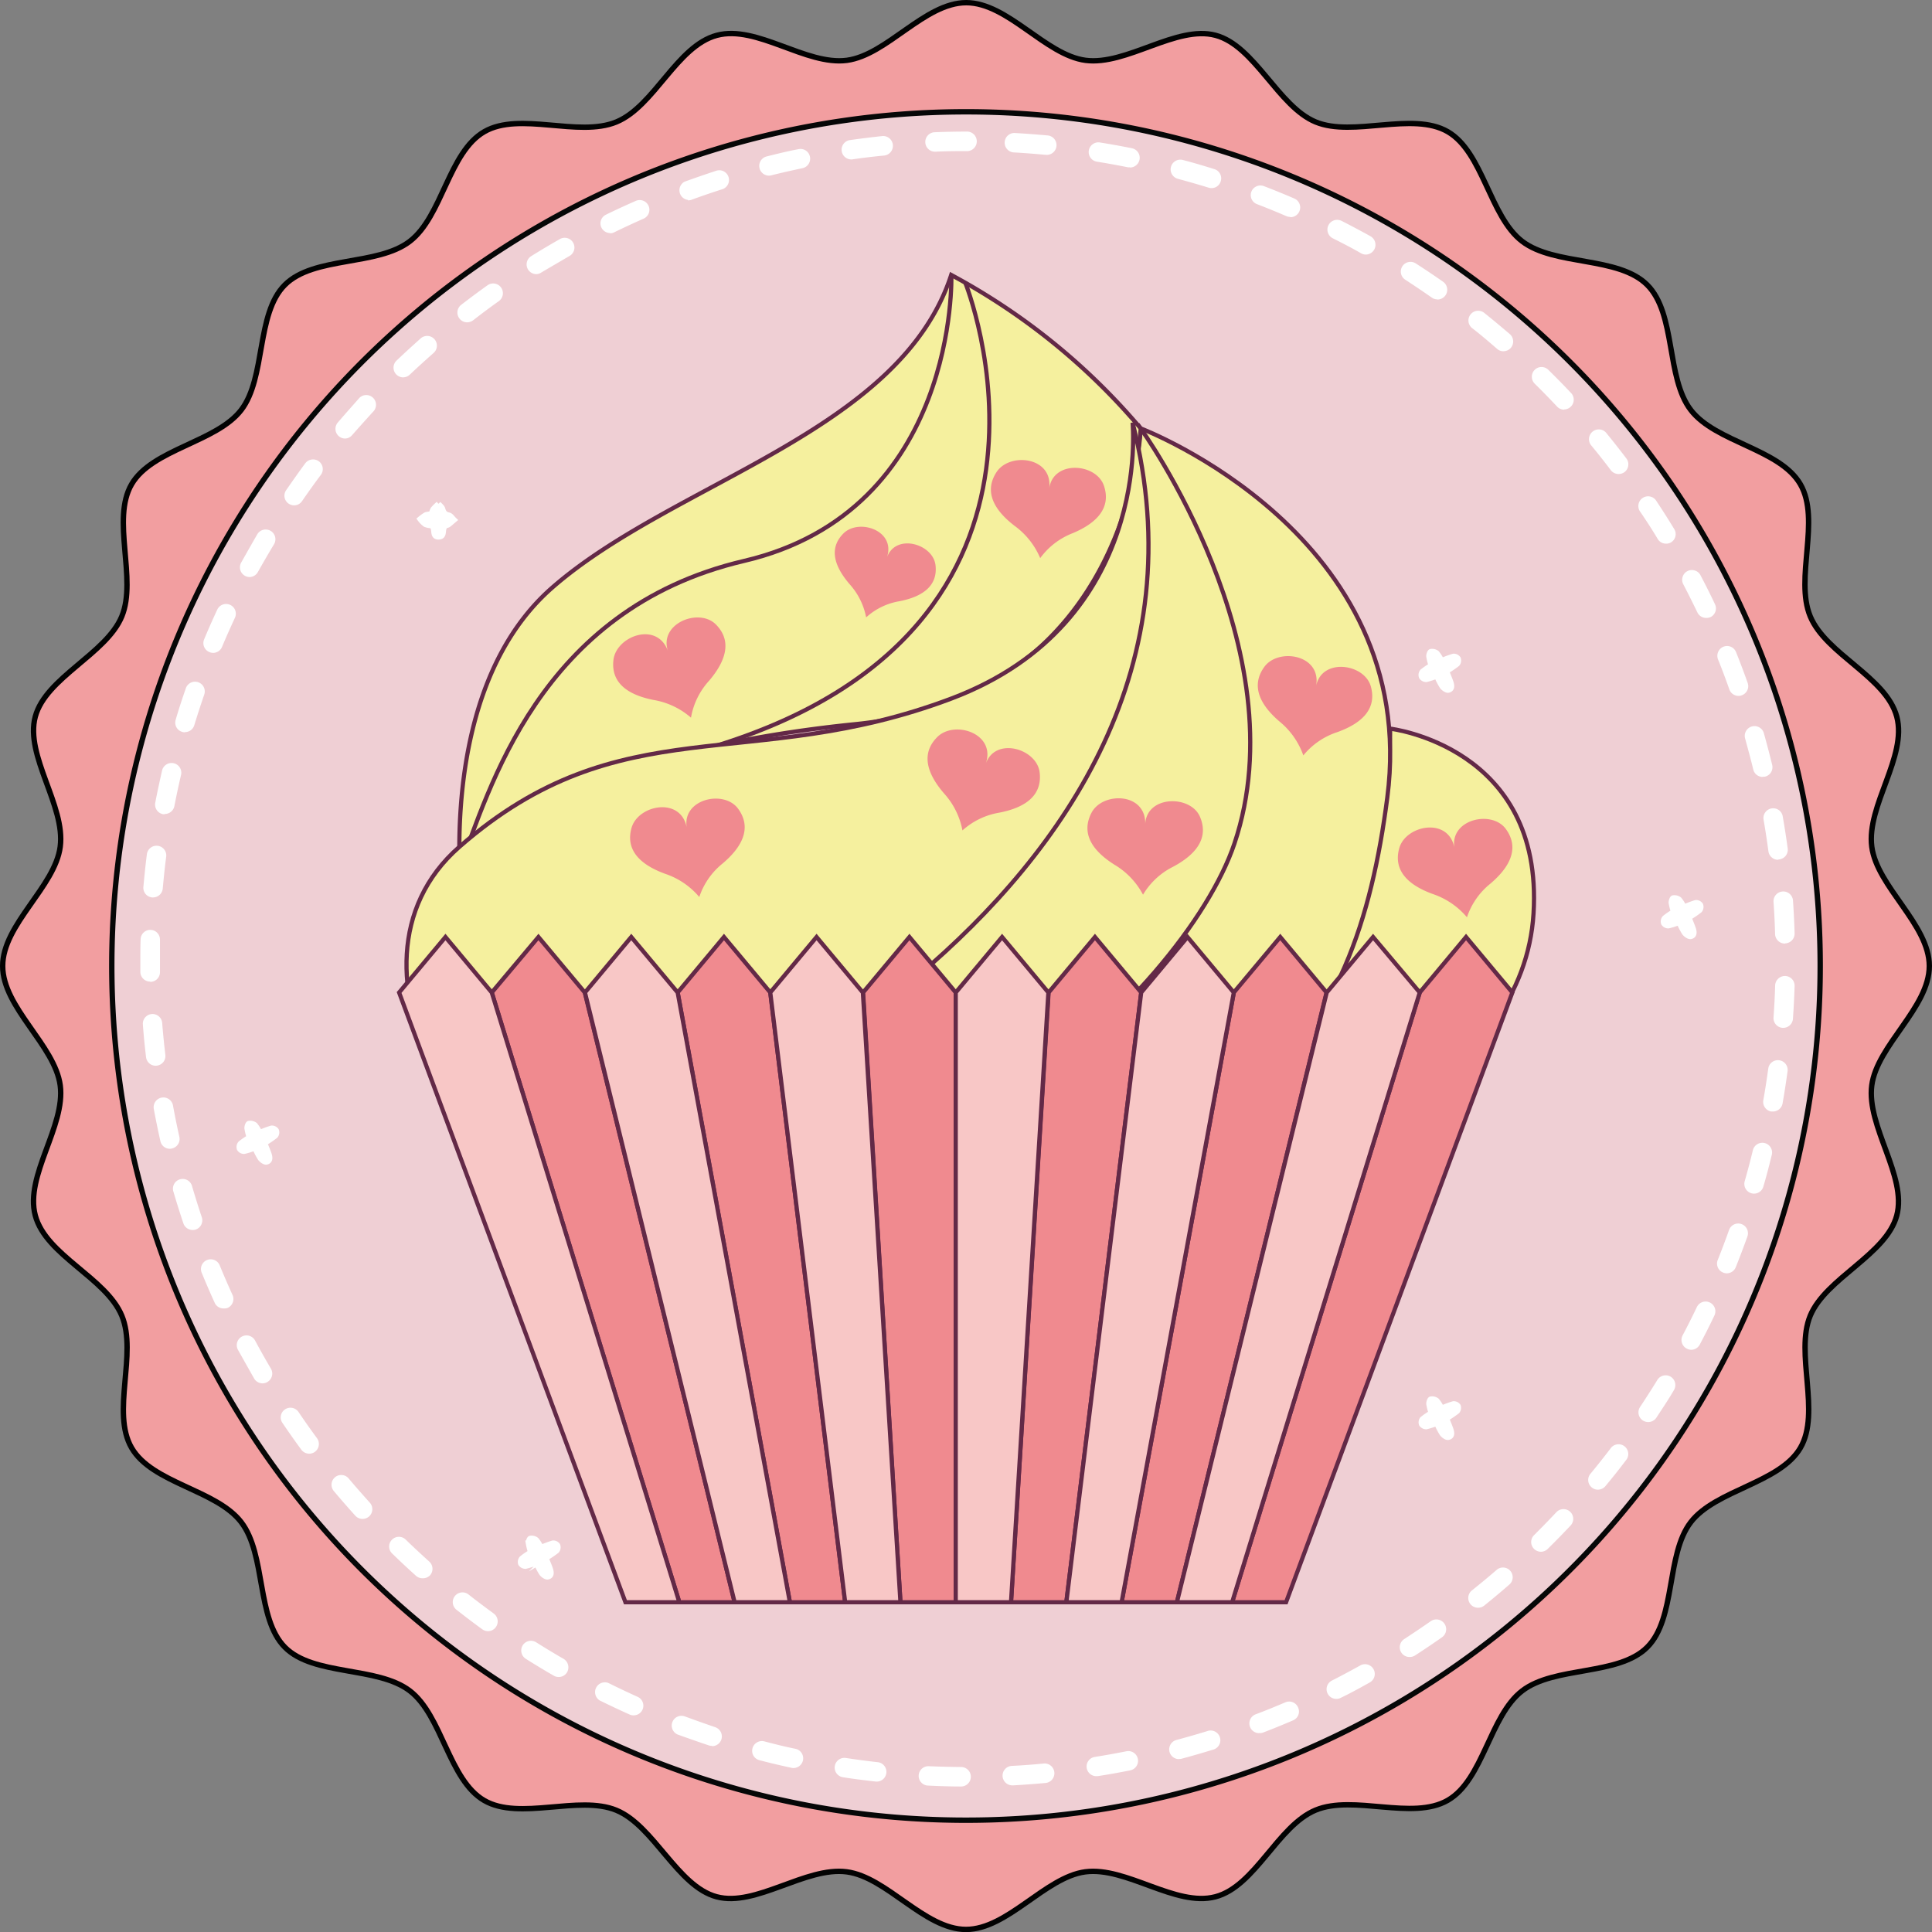 <svg xmlns="http://www.w3.org/2000/svg" viewBox="0 0 359.28 359.29"><rect x="0" y="0" width="359.28" height="359.29" fill="#808080" stroke="none"/><defs><style>.cls-1{fill:#f29ea0;stroke:#020202;}.cls-1,.cls-2,.cls-4,.cls-5,.cls-6,.cls-7,.cls-8{stroke-miterlimit:10;}.cls-2{fill:#efcfd4;stroke:#060707;}.cls-3,.cls-4{fill:#fff;}.cls-4{stroke:#fff;}.cls-5{fill:#f5f09e;}.cls-5,.cls-6,.cls-7,.cls-8{stroke:#632947;stroke-width:0.78px;}.cls-6{fill:none;}.cls-7,.cls-9{fill:#f08a8f;}.cls-8{fill:#f8c7c6;}.cls-9{fill-rule:evenodd;}</style></defs><title>LogoCamiSweets</title><g id="Capa_4" data-name="Capa 4"><path class="cls-1" d="M393.48,208.85c0,7.73-9.72,14.74-10.7,22.2-1,7.63,6.59,16.9,4.65,24.19s-13.2,11.66-16.09,18.64,2,18-1.83,24.57-15.76,7.81-20.39,13.83-2.72,17.88-8.1,23.25-17.22,3.46-23.26,8.12S310.53,360.2,303.93,364s-17.5-1.11-24.57,1.82S268.13,380,260.72,381.94s-16.56-5.64-24.2-4.64c-7.45,1-14.46,10.71-22.18,10.71s-14.72-9.74-22.19-10.71c-7.62-1-16.9,6.59-24.19,4.64s-11.65-13.2-18.64-16.09-18,2-24.58-1.82-7.79-15.76-13.82-20.38S93,340.92,87.67,335.53s-3.47-17.2-8.11-23.25S63,305.06,59.17,298.45s1.12-17.5-1.82-24.57-14.12-11.22-16.09-18.64,5.65-16.57,4.64-24.19c-1-7.46-10.7-14.47-10.7-22.2s9.73-14.72,10.7-22.18c1-7.62-6.59-16.9-4.64-24.18s13.2-11.66,16.09-18.65-2-18,1.82-24.57,15.77-7.8,20.39-13.82,2.73-17.88,8.11-23.26,17.21-3.46,23.25-8.11,7.23-16.57,13.84-20.38,17.49,1.11,24.56-1.81S160.55,37.77,168,35.78s16.57,5.65,24.19,4.65c7.47-1,14.47-10.72,22.19-10.72s14.73,9.73,22.18,10.72c7.64,1,16.91-6.6,24.2-4.65S272.38,49,279.36,51.89s18-2,24.57,1.81,7.8,15.76,13.83,20.38,17.87,2.73,23.26,8.11,3.46,17.21,8.1,23.26,16.58,7.22,20.39,13.83-1.11,17.49,1.83,24.56,14.11,11.24,16.09,18.65-5.65,16.56-4.65,24.18C383.76,194.13,393.48,201.14,393.48,208.85Z" transform="translate(-34.7 -29.21)"/><path class="cls-2" d="M373.19,208.86A158.85,158.85,0,1,1,214.34,50,158.85,158.85,0,0,1,373.19,208.86Z" transform="translate(-34.7 -29.21)"/><path class="cls-3" d="M213.36,361.43h0c-2,0-4.07-.07-6.11-.17a1.8,1.8,0,1,1,.18-3.6c2,.08,4,.13,6,.15a1.81,1.81,0,0,1,0,3.62Zm9.64-.21a1.81,1.81,0,0,1-.1-3.62c2-.1,4-.25,6-.45a1.82,1.82,0,0,1,.32,3.62c-2,.18-4.06.34-6.08.45Zm-25.28-.71h-.2c-2-.23-4.06-.48-6.06-.8a1.81,1.81,0,0,1,.54-3.58c2,.3,4,.57,5.92.78a1.81,1.81,0,0,1-.2,3.61Zm40.87-1a1.8,1.8,0,0,1-.29-3.58c2-.31,3.95-.67,5.87-1.05a1.81,1.81,0,1,1,.71,3.55c-2,.4-4,.76-6,1.07ZM182.25,358a1.27,1.27,0,0,1-.39-.05c-2-.43-4-.9-5.93-1.41a1.79,1.79,0,0,1-1.3-2.19,1.81,1.81,0,0,1,2.2-1.31c1.91.5,3.87,1,5.8,1.38a1.81,1.81,0,0,1-.38,3.58Zm71.67-1.66a1.81,1.81,0,0,1-.48-3.55c1.92-.52,3.85-1.07,5.74-1.65a1.81,1.81,0,1,1,1.07,3.45c-1.95.6-3.92,1.17-5.86,1.69A1.89,1.89,0,0,1,253.92,356.32Zm-86.8-2.46a1.87,1.87,0,0,1-.57-.08c-1.93-.64-3.87-1.33-5.75-2a1.81,1.81,0,0,1,1.26-3.4c1.85.68,3.74,1.35,5.63,2a1.81,1.81,0,0,1-.57,3.53Zm101.73-2.37a1.81,1.81,0,0,1-.65-3.5c1.87-.7,3.72-1.46,5.55-2.24a1.8,1.8,0,0,1,2.36,1,1.78,1.78,0,0,1-.94,2.36c-1.87.81-3.77,1.58-5.66,2.3A1.74,1.74,0,0,1,268.85,351.49ZM152.52,348.2a1.69,1.69,0,0,1-.75-.16c-1.84-.82-3.69-1.7-5.51-2.59a1.82,1.82,0,0,1,1.62-3.25c1.77.88,3.58,1.74,5.38,2.55a1.8,1.8,0,0,1-.74,3.45Zm130.69-3.06a1.8,1.8,0,0,1-.82-3.41c1.77-.9,3.54-1.85,5.27-2.81a1.81,1.81,0,0,1,1.77,3.16c-1.78,1-3.6,2-5.41,2.87A1.66,1.66,0,0,1,283.21,345.14Zm-144.62-4.07a1.71,1.71,0,0,1-.9-.24c-1.74-1-3.5-2.06-5.22-3.15a1.83,1.83,0,0,1-.56-2.51,1.81,1.81,0,0,1,2.5-.55c1.69,1.06,3.39,2.1,5.09,3.07a1.85,1.85,0,0,1,.66,2.49A1.81,1.81,0,0,1,138.59,341.07Zm158.24-3.72a1.81,1.81,0,0,1-1-3.33c1.65-1.08,3.32-2.2,4.94-3.33a1.81,1.81,0,1,1,2.08,3c-1.66,1.17-3.37,2.32-5.06,3.41A1.89,1.89,0,0,1,296.83,337.35Zm-171.38-4.8a1.86,1.86,0,0,1-1.06-.35c-1.64-1.19-3.27-2.43-4.86-3.68a1.81,1.81,0,0,1,2.24-2.84c1.55,1.22,3.15,2.42,4.75,3.59a1.82,1.82,0,0,1-1.07,3.28Zm184.11-4.36a1.81,1.81,0,0,1-1.13-3.23c1.54-1.23,3.08-2.5,4.59-3.81a1.8,1.8,0,1,1,2.36,2.73c-1.53,1.34-3.11,2.65-4.68,3.92A1.83,1.83,0,0,1,309.56,328.19Zm-196.3-5.48a1.79,1.79,0,0,1-1.2-.46c-1.5-1.34-3-2.75-4.46-4.17a1.79,1.79,0,0,1,0-2.55,1.81,1.81,0,0,1,2.56,0c1.44,1.4,2.9,2.75,4.36,4.07a1.82,1.82,0,0,1,.15,2.56A1.84,1.84,0,0,1,113.26,322.71Zm208-4.93a1.84,1.84,0,0,1-1.29-.54,1.79,1.79,0,0,1,0-2.54c1.42-1.42,2.82-2.85,4.16-4.28a1.81,1.81,0,1,1,2.64,2.48c-1.37,1.46-2.81,2.93-4.26,4.36A1.85,1.85,0,0,1,321.28,317.78Zm-219.14-6.11a1.82,1.82,0,0,1-1.35-.6c-1.35-1.5-2.72-3.06-4-4.59a1.83,1.83,0,0,1,.22-2.55,1.81,1.81,0,0,1,2.55.22c1.26,1.5,2.59,3,3.92,4.49a1.81,1.81,0,0,1-.11,2.56A1.85,1.85,0,0,1,102.14,311.67Zm229.73-5.44a1.74,1.74,0,0,1-1.14-.41,1.79,1.79,0,0,1-.24-2.55c1.27-1.53,2.51-3.1,3.7-4.66a1.81,1.81,0,1,1,2.87,2.19c-1.21,1.6-2.49,3.22-3.79,4.77A1.8,1.8,0,0,1,331.87,306.23ZM92.2,299.54a1.84,1.84,0,0,1-1.46-.73c-1.2-1.64-2.39-3.32-3.52-5a1.79,1.79,0,0,1,.47-2.5,1.82,1.82,0,0,1,2.52.47q1.67,2.48,3.44,4.88a1.82,1.82,0,0,1-.38,2.53A1.76,1.76,0,0,1,92.2,299.54Zm249-5.88a1.85,1.85,0,0,1-1-.3,1.81,1.81,0,0,1-.5-2.52c1.09-1.64,2.18-3.34,3.2-5a1.81,1.81,0,0,1,2.49-.61,1.83,1.83,0,0,1,.6,2.49c-1,1.72-2.16,3.44-3.28,5.15A1.84,1.84,0,0,1,341.23,293.66Zm-257.69-7.2a1.8,1.8,0,0,1-1.55-.9c-1-1.76-2-3.54-3-5.32a1.81,1.81,0,1,1,3.19-1.71c.93,1.73,1.92,3.49,2.93,5.2a1.81,1.81,0,0,1-.64,2.47A1.75,1.75,0,0,1,83.54,286.46Zm265.7-6.24a1.85,1.85,0,0,1-.84-.22,1.82,1.82,0,0,1-.77-2.45c.92-1.73,1.82-3.53,2.67-5.31a1.81,1.81,0,0,1,3.27,1.55c-.87,1.85-1.8,3.67-2.74,5.45A1.8,1.8,0,0,1,349.24,280.22ZM76.3,272.53a1.78,1.78,0,0,1-1.65-1c-.85-1.85-1.66-3.74-2.43-5.61a1.81,1.81,0,1,1,3.35-1.37c.75,1.83,1.55,3.67,2.37,5.47a1.82,1.82,0,0,1-.9,2.41A1.85,1.85,0,0,1,76.3,272.53ZM355.8,266a1.74,1.74,0,0,1-.66-.14,1.79,1.79,0,0,1-1-2.35c.73-1.83,1.44-3.7,2.1-5.57a1.81,1.81,0,0,1,3.41,1.22c-.69,1.92-1.41,3.83-2.16,5.7A1.82,1.82,0,0,1,355.8,266ZM70.52,257.94a1.81,1.81,0,0,1-1.72-1.24c-.64-1.9-1.26-3.87-1.83-5.82a1.81,1.81,0,1,1,3.47-1c.57,1.92,1.16,3.82,1.79,5.7a1.81,1.81,0,0,1-1.14,2.28A1.63,1.63,0,0,1,70.52,257.94Zm290.37-6.76a1.68,1.68,0,0,1-.5-.07,1.81,1.81,0,0,1-1.24-2.24c.54-1.89,1.05-3.82,1.52-5.76a1.81,1.81,0,0,1,3.52.85c-.49,2-1,4-1.57,5.9A1.79,1.79,0,0,1,360.89,251.18Zm-294.6-8.34a1.8,1.8,0,0,1-1.76-1.41c-.45-2-.86-4-1.23-6a1.81,1.81,0,1,1,3.57-.64c.35,1.93.75,3.89,1.18,5.82a1.8,1.8,0,0,1-1.37,2.17A1.29,1.29,0,0,1,66.29,242.84Zm298.11-6.93-.32,0a1.82,1.82,0,0,1-1.47-2.1c.35-1.93.65-3.92.92-5.88a1.81,1.81,0,0,1,3.59.49c-.27,2-.58,4-.93,6A1.83,1.83,0,0,1,364.4,235.91ZM63.66,227.4a1.81,1.81,0,0,1-1.8-1.6c-.24-2-.45-4.07-.59-6.08a1.8,1.8,0,1,1,3.59-.28c.16,2,.36,4,.59,5.94a1.8,1.8,0,0,1-1.59,2Zm302.66-7.05h-.13a1.81,1.81,0,0,1-1.68-1.94c.14-2,.25-4,.3-5.94a1.83,1.83,0,0,1,1.81-1.76h.06a1.8,1.8,0,0,1,1.75,1.87c-.06,2-.17,4.08-.31,6.1A1.81,1.81,0,0,1,366.32,220.35Zm-303.7-8.6A1.82,1.82,0,0,1,60.8,210c0-.8,0-1.6,0-2.41,0-1.23,0-2.47.05-3.69a1.8,1.8,0,0,1,1.8-1.77h0A1.81,1.81,0,0,1,64.45,204c0,1.21,0,2.41,0,3.62,0,.8,0,1.57,0,2.35a1.8,1.8,0,0,1-1.79,1.83Zm304-7.07a1.83,1.83,0,0,1-1.82-1.75c-.05-2-.15-4-.29-6a1.81,1.81,0,0,1,3.62-.25c.14,2,.24,4.05.3,6.09a1.81,1.81,0,0,1-1.76,1.87ZM63.17,196.1a.41.41,0,0,1-.15,0,1.79,1.79,0,0,1-1.65-2c.18-2,.39-4.07.65-6.07a1.81,1.81,0,0,1,3.59.46c-.26,1.95-.46,4-.64,5.91A1.82,1.82,0,0,1,63.17,196.1Zm302.18-7a1.82,1.82,0,0,1-1.79-1.57c-.26-1.94-.56-3.93-.9-5.89a1.81,1.81,0,0,1,1.47-2.09,1.79,1.79,0,0,1,2.09,1.47c.35,2,.66,4,.93,6a1.8,1.8,0,0,1-1.55,2A1.06,1.06,0,0,1,365.35,189.06Zm-300-8.48a2,2,0,0,1-.34,0,1.82,1.82,0,0,1-1.44-2.12c.38-2,.82-4,1.27-6a1.81,1.81,0,0,1,3.53.82c-.46,1.94-.87,3.89-1.25,5.83A1.82,1.82,0,0,1,65.33,180.58Zm297.15-6.93a1.8,1.8,0,0,1-1.76-1.39c-.46-1.92-1-3.85-1.51-5.75a1.81,1.81,0,1,1,3.48-1c.56,2,1.07,3.94,1.55,5.9a1.81,1.81,0,0,1-1.34,2.19A1.93,1.93,0,0,1,362.48,173.65Zm-293.4-8.3a1.59,1.59,0,0,1-.53-.08,1.79,1.79,0,0,1-1.2-2.25c.58-2,1.21-3.9,1.87-5.8a1.81,1.81,0,1,1,3.42,1.18c-.64,1.85-1.26,3.77-1.84,5.66A1.78,1.78,0,0,1,69.08,165.35ZM358,158.62a1.82,1.82,0,0,1-1.71-1.21c-.65-1.86-1.36-3.75-2.1-5.57a1.83,1.83,0,0,1,1-2.36,1.79,1.79,0,0,1,2.35,1c.75,1.87,1.48,3.8,2.16,5.72a1.8,1.8,0,0,1-1.11,2.31A1.55,1.55,0,0,1,358,158.62Zm-283.64-8a1.68,1.68,0,0,1-.7-.14,1.8,1.8,0,0,1-1-2.37c.77-1.86,1.6-3.72,2.46-5.57a1.81,1.81,0,0,1,3.28,1.53c-.84,1.81-1.65,3.63-2.41,5.43A1.79,1.79,0,0,1,74.38,150.62ZM352,144.12a1.81,1.81,0,0,1-1.64-1c-.86-1.79-1.77-3.6-2.67-5.33a1.81,1.81,0,0,1,3.19-1.7c.94,1.79,1.87,3.62,2.74,5.48a1.8,1.8,0,0,1-.85,2.41A1.93,1.93,0,0,1,352,144.12Zm-270.87-7.6a1.89,1.89,0,0,1-.86-.22,1.8,1.8,0,0,1-.72-2.47c1-1.78,2-3.54,3-5.27a1.81,1.81,0,0,1,3.11,1.86q-1.53,2.54-3,5.16A1.81,1.81,0,0,1,81.16,136.52Zm263.39-6.21a1.78,1.78,0,0,1-1.54-.86c-1-1.68-2.1-3.37-3.21-5a1.81,1.81,0,1,1,3-2c1.13,1.69,2.23,3.43,3.27,5.14a1.79,1.79,0,0,1-.59,2.48A1.74,1.74,0,0,1,344.55,130.31ZM89.38,123.19a1.84,1.84,0,0,1-1-.32,1.78,1.78,0,0,1-.46-2.51c1.15-1.67,2.33-3.34,3.55-5A1.83,1.83,0,0,1,94,115a1.8,1.8,0,0,1,.36,2.53c-1.19,1.58-2.35,3.22-3.48,4.85A1.79,1.79,0,0,1,89.38,123.19Zm246.32-5.83a1.83,1.83,0,0,1-1.44-.7q-1.8-2.39-3.7-4.68a1.82,1.82,0,0,1,2.8-2.32c1.28,1.57,2.56,3.19,3.78,4.8a1.81,1.81,0,0,1-.34,2.54A1.88,1.88,0,0,1,335.7,117.36Zm-236.78-6.6a1.8,1.8,0,0,1-1.38-3c1.33-1.56,2.7-3.08,4-4.56a1.81,1.81,0,0,1,2.66,2.45c-1.33,1.45-2.66,2.94-4,4.45A1.77,1.77,0,0,1,98.92,110.76Zm226.66-5.37a1.78,1.78,0,0,1-1.32-.57c-1.35-1.44-2.75-2.87-4.17-4.27a1.82,1.82,0,0,1,0-2.56,1.8,1.8,0,0,1,2.55,0c1.45,1.43,2.9,2.89,4.27,4.36a1.81,1.81,0,0,1-1.32,3Zm-215.89-6a1.84,1.84,0,0,1-1.31-.56,1.81,1.81,0,0,1,.06-2.56c1.46-1.4,3-2.79,4.49-4.13a1.81,1.81,0,1,1,2.4,2.71c-1.49,1.32-3,2.68-4.39,4A1.81,1.81,0,0,1,109.69,99.38Zm204.6-4.86a1.76,1.76,0,0,1-1.18-.44c-1.51-1.3-3-2.59-4.58-3.81a1.81,1.81,0,1,1,2.25-2.83c1.58,1.26,3.15,2.58,4.7,3.9a1.83,1.83,0,0,1,.17,2.56A1.81,1.81,0,0,1,314.29,94.52ZM121.57,89.15a1.78,1.78,0,0,1-1.43-.71,1.81,1.81,0,0,1,.32-2.54c1.61-1.24,3.26-2.47,4.9-3.64a1.81,1.81,0,1,1,2.1,2.95c-1.6,1.14-3.21,2.34-4.78,3.57A1.9,1.9,0,0,1,121.57,89.15Zm180.37-4.27a1.75,1.75,0,0,1-1-.34c-1.61-1.13-3.28-2.25-4.94-3.33a1.8,1.8,0,1,1,2-3c1.7,1.09,3.41,2.24,5.07,3.4a1.82,1.82,0,0,1-1.05,3.3Zm-167.5-4.69a1.83,1.83,0,0,1-1.54-.86,1.81,1.81,0,0,1,.59-2.49c1.73-1.08,3.5-2.13,5.24-3.12a1.81,1.81,0,1,1,1.79,3.14c-1.7,1-3.42,2-5.12,3A1.76,1.76,0,0,1,134.44,80.19Zm154.24-3.64a1.77,1.77,0,0,1-.88-.24c-1.73-1-3.5-1.91-5.26-2.79a1.81,1.81,0,0,1,1.65-3.23c1.79.91,3.6,1.87,5.38,2.86a1.82,1.82,0,0,1-.89,3.4Zm-140.5-4a1.83,1.83,0,0,1-1.63-1,1.8,1.8,0,0,1,.84-2.42c1.82-.89,3.69-1.75,5.54-2.56a1.8,1.8,0,1,1,1.46,3.3c-1.81.8-3.64,1.65-5.43,2.52A1.78,1.78,0,0,1,148.18,72.6Zm126.46-3a2,2,0,0,1-.71-.14c-1.82-.79-3.67-1.54-5.51-2.25a1.79,1.79,0,0,1-1-2.33,1.81,1.81,0,0,1,2.34-1c1.87.72,3.77,1.49,5.64,2.3a1.81,1.81,0,0,1-.72,3.47Zm-112-3.16A1.81,1.81,0,0,1,162,63c1.91-.69,3.85-1.36,5.79-2a1.81,1.81,0,1,1,1.1,3.44c-1.89.61-3.8,1.26-5.64,1.94A2,2,0,0,1,162.64,66.47ZM260,64.19a1.64,1.64,0,0,1-.54-.08c-1.88-.58-3.82-1.13-5.72-1.65a1.81,1.81,0,0,1,.93-3.5c2,.52,3.93,1.1,5.86,1.7a1.79,1.79,0,0,1,1.18,2.26A1.76,1.76,0,0,1,260,64.19Zm-82.33-2.32a1.81,1.81,0,0,1-.43-3.56c2-.5,4-1,5.94-1.36a1.79,1.79,0,0,1,2.14,1.4,1.81,1.81,0,0,1-1.4,2.14c-1.94.41-3.9.85-5.8,1.33A1.77,1.77,0,0,1,177.63,61.87Zm67.15-1.55a2.21,2.21,0,0,1-.37,0c-1.94-.39-3.91-.75-5.86-1.06a1.81,1.81,0,0,1,.57-3.57c2,.32,4,.68,6,1.08a1.81,1.81,0,0,1-.35,3.59ZM193,58.86a1.81,1.81,0,0,1-.25-3.6c2-.28,4-.53,6.06-.75a1.82,1.82,0,0,1,.36,3.62c-2,.19-4,.43-5.91.71A1.14,1.14,0,0,1,193,58.86ZM229.28,58h-.18c-2-.19-4-.34-5.95-.45a1.81,1.81,0,0,1,.2-3.61c2,.11,4.07.27,6.09.45a1.81,1.81,0,0,1-.16,3.62Zm-20.66-.58a1.81,1.81,0,0,1-.08-3.62c2-.08,4.07-.12,6.12-.12a1.82,1.82,0,0,1,0,3.63c-2,0-4,0-6,.11Z" transform="translate(-34.7 -29.21)"/><path class="cls-4" d="M79.24,242.84a1,1,0,0,0,.86.46,12,12,0,0,0,2-.64,13.09,13.09,0,0,0,1,1.94c.25.35.82.76,1.15.69.75-.16.65-.86.47-1.43s-.52-1.33-.81-2.07a20.28,20.28,0,0,0,2-1.36,1,1,0,0,0,.16-1,1,1,0,0,0-.87-.41,18.32,18.32,0,0,0-2.2.82,6.6,6.6,0,0,0-.88-1.42,1.48,1.48,0,0,0-1.12-.28c-.18,0-.38.59-.35.9a10.42,10.42,0,0,0,.42,1.69,13.06,13.06,0,0,0-1.64,1.12A1,1,0,0,0,79.24,242.84Z" transform="translate(-34.7 -29.21)"/><path class="cls-4" d="M299.06,155.09a1.06,1.06,0,0,0,.87.46,13.33,13.33,0,0,0,1.95-.64,13.09,13.09,0,0,0,1,1.94c.25.35.82.75,1.15.69.75-.16.66-.86.47-1.43s-.51-1.33-.81-2.07a20.85,20.85,0,0,0,2-1.36,1,1,0,0,0,.16-1,1,1,0,0,0-.86-.41,17.8,17.8,0,0,0-2.21.82,6.6,6.6,0,0,0-.88-1.42,1.41,1.41,0,0,0-1.11-.28c-.18,0-.39.59-.36.89a10,10,0,0,0,.43,1.69,14.41,14.41,0,0,0-1.65,1.13A1,1,0,0,0,299.06,155.09Z" transform="translate(-34.7 -29.21)"/><path class="cls-4" d="M131.55,320a1.06,1.06,0,0,0,.87.46,13.33,13.33,0,0,0,2-.64,13.09,13.09,0,0,0,1,1.94c.25.35.82.75,1.15.68.75-.15.65-.85.47-1.42s-.52-1.33-.81-2.07a20.85,20.85,0,0,0,2-1.36,1,1,0,0,0,.16-1,1,1,0,0,0-.86-.41,17.8,17.8,0,0,0-2.21.82,6.6,6.6,0,0,0-.88-1.42,1.41,1.41,0,0,0-1.11-.28c-.18,0-.39.59-.36.89a10.23,10.23,0,0,0,.43,1.69,13.23,13.23,0,0,0-1.65,1.13A1,1,0,0,0,131.55,320Z" transform="translate(-34.7 -29.21)"/><path class="cls-4" d="M344.09,200.9a1,1,0,0,0,.86.46,12.65,12.65,0,0,0,2-.64,12.75,12.75,0,0,0,1,1.95c.26.34.82.75,1.16.68.74-.15.65-.86.46-1.43s-.51-1.33-.8-2.07a18.69,18.69,0,0,0,2-1.36,1,1,0,0,0,.15-1,1,1,0,0,0-.86-.41,18.53,18.53,0,0,0-2.2.83,6.45,6.45,0,0,0-.89-1.43,1.49,1.49,0,0,0-1.11-.28c-.18,0-.39.6-.36.9a11.33,11.33,0,0,0,.43,1.69,13.06,13.06,0,0,0-1.64,1.12A1,1,0,0,0,344.09,200.9Z" transform="translate(-34.7 -29.21)"/></g><g id="Capa_5" data-name="Capa 5"><path class="cls-5" d="M143.45,247.2s44.69-20.91,88.81-33.55,60.95-12.54,60.95-48.94c0,0,28.58,3.33,26.67,34.38C316.16,259.43,172.24,271.26,143.45,247.2Z" transform="translate(-34.7 -29.21)"/><path class="cls-5" d="M246.81,108.87S299,128.65,292.69,177.5c-5.82,45.12-25.49,80.26-120.45,74.47C172.24,252,285.43,207,246.81,108.87Z" transform="translate(-34.7 -29.21)"/><path class="cls-5" d="M246.81,108.87s29.65,41,17.44,77.23c-9.33,27.64-63.94,80-120.8,61.1C143.45,247.2,236.57,212.8,246.81,108.87Z" transform="translate(-34.7 -29.21)"/><path class="cls-5" d="M193.82,163.87c51.45-5.19,53-55,53-55h0a121.11,121.11,0,0,0-35.23-28.53c-9.53,29.33-51.64,38.43-74.2,58.15-16.14,14.11-17.65,39.09-17.21,52.16C133.09,176.37,160.27,167.25,193.82,163.87Z" transform="translate(-34.7 -29.21)"/><path class="cls-6" d="M120.15,190.53c5.52-14,14.52-48,52.88-57,40-9.35,38.59-53.22,38.59-53.22" transform="translate(-34.7 -29.21)"/><path class="cls-6" d="M214.18,81.71s25.92,64-46.56,86.27" transform="translate(-34.7 -29.21)"/><path class="cls-5" d="M245.32,107.81s3.77,37.16-33.69,51.3-61.39,1.28-91.48,27.56c-25.74,22.49,4.78,67.43,24.95,60.19C149.25,245.37,268.37,198.16,245.32,107.81Z" transform="translate(-34.7 -29.21)"/><polygon class="cls-7" points="195 184.57 203.62 174.25 212.23 184.57 198.3 297.96 188.01 297.96 195 184.57"/><polygon class="cls-7" points="229.44 184.57 238.08 174.25 246.69 184.57 218.86 297.96 208.58 297.96 229.44 184.57"/><polygon class="cls-7" points="264.02 184.57 272.63 174.25 281.24 184.57 239.16 297.96 229.13 297.96 264.02 184.57"/><polygon class="cls-7" points="167.45 297.96 177.73 297.96 177.73 184.57 169.12 174.25 160.5 184.57 167.45 297.96"/><polygon class="cls-7" points="143.25 184.57 134.63 174.25 126.02 184.57 146.89 297.96 157.17 297.96 143.25 184.57"/><polygon class="cls-7" points="108.75 184.57 100.13 174.25 91.45 184.57 126.33 297.96 136.61 297.96 108.75 184.57"/><polygon class="cls-8" points="188.01 297.96 177.73 297.96 177.73 184.57 186.35 174.25 194.96 184.57 188.01 297.96"/><polygon class="cls-8" points="212.22 184.57 220.83 174.25 229.44 184.57 208.58 297.96 198.3 297.96 212.22 184.57"/><polygon class="cls-8" points="246.72 184.57 255.34 174.25 264.02 184.57 229.13 297.96 218.86 297.96 246.72 184.57"/><polygon class="cls-8" points="160.46 184.57 151.85 174.25 143.24 184.57 157.17 297.96 167.45 297.96 160.46 184.57"/><polygon class="cls-8" points="126.02 184.57 117.39 174.25 108.78 184.57 136.61 297.96 146.89 297.96 126.02 184.57"/><polygon class="cls-8" points="91.45 184.57 82.84 174.25 74.22 184.57 116.31 297.96 126.33 297.96 91.45 184.57"/><path class="cls-9" d="M162.42,183.17c-1.07-5.9-9.07-4.3-10.28,0s1.88,6.94,6.24,8.53a14.15,14.15,0,0,1,6.36,4.32,13.46,13.46,0,0,1,4.36-6.25c3.54-3,5.51-6.55,2.86-10.17S161.45,177.82,162.42,183.17Z" transform="translate(-34.7 -29.21)"/><path class="cls-9" d="M305.18,186.94c-1.06-5.89-9.07-4.3-10.27,0s1.87,6.94,6.23,8.52a14.3,14.3,0,0,1,6.36,4.33,13.48,13.48,0,0,1,4.35-6.25c3.54-3,5.52-6.55,2.88-10.17S304.22,181.6,305.18,186.94Z" transform="translate(-34.7 -29.21)"/><path class="cls-9" d="M218,171.27c2-5.66-5.8-8.2-9-5s-1.76,7,1.26,10.49a14.13,14.13,0,0,1,3.42,6.88,13.57,13.57,0,0,1,6.87-3.31c4.55-.89,8-3,7.49-7.46S219.76,166.14,218,171.27Z" transform="translate(-34.7 -29.21)"/><path class="cls-9" d="M199.62,132.92c1.76-5.08-5.22-7.36-8.07-4.51s-1.58,6.26,1.14,9.43a12.8,12.8,0,0,1,3.08,6.18,12.15,12.15,0,0,1,6.17-3c4.09-.79,7.2-2.71,6.73-6.71S201.21,128.31,199.62,132.92Z" transform="translate(-34.7 -29.21)"/><path class="cls-9" d="M247.67,182.53c.21-6-7.95-6.13-10-2.16s.36,7.18,4.29,9.65a14.22,14.22,0,0,1,5.3,5.57,13.51,13.51,0,0,1,5.58-5.19c4.09-2.18,6.77-5.22,5-9.32S247.85,177.1,247.67,182.53Z" transform="translate(-34.7 -29.21)"/><path class="cls-9" d="M158.93,150.32c-2-5.66-9.62-2.84-10.15,1.6s2.93,6.57,7.48,7.46a14.18,14.18,0,0,1,6.94,3.29,13.56,13.56,0,0,1,3.35-6.85c3-3.52,4.43-7.32,1.27-10.49S157.15,145.19,158.93,150.32Z" transform="translate(-34.7 -29.21)"/><path class="cls-9" d="M229.81,120.09c.77-5.93-7.34-6.84-9.79-3.09s-.31,7.19,3.36,10a14.29,14.29,0,0,1,4.76,6,13.5,13.5,0,0,1,6.05-4.64c4.27-1.79,7.23-4.58,5.8-8.82S230.51,114.71,229.81,120.09Z" transform="translate(-34.7 -29.21)"/><path class="cls-9" d="M279.44,156.83c1.09-5.89-7-7.22-9.62-3.61s-.7,7.16,2.83,10.17a14.23,14.23,0,0,1,4.42,6.3,13.57,13.57,0,0,1,6.29-4.32c4.36-1.56,7.46-4.17,6.27-8.49S280.43,151.49,279.44,156.83Z" transform="translate(-34.7 -29.21)"/></g><g id="Layer_1" data-name="Layer 1"><path class="cls-4" d="M299.06,294.05a1.06,1.06,0,0,0,.87.46,13.33,13.33,0,0,0,1.95-.64,13.09,13.09,0,0,0,1,1.94c.25.35.82.75,1.15.68.75-.15.66-.85.47-1.42s-.51-1.33-.81-2.07a20.85,20.85,0,0,0,2-1.36,1,1,0,0,0,.16-.95,1,1,0,0,0-.86-.41,17.8,17.8,0,0,0-2.21.82,6.6,6.6,0,0,0-.88-1.42,1.41,1.41,0,0,0-1.11-.28c-.18,0-.39.59-.36.89a10.23,10.23,0,0,0,.43,1.69,13.23,13.23,0,0,0-1.65,1.13A1,1,0,0,0,299.06,294.05Z" transform="translate(-34.7 -29.21)"/><path class="cls-4" d="M117,123.83c-.11-.35-.5-.62-.76-.92a10.06,10.06,0,0,0-1,1,3.78,3.78,0,0,0-.32.91,3.76,3.76,0,0,0-1,.12,8.33,8.33,0,0,0-1.11.79,4.4,4.4,0,0,0,1,1,3.58,3.58,0,0,0,1.2.22,3.46,3.46,0,0,1,.26.45c.24.61-.09,1.67,1,1.65s.73-1.06,1-1.68a2.63,2.63,0,0,1,.24-.4,2,2,0,0,0,.57-.18c.38-.28.72-.6,1.08-.9-.33-.31-.62-.81-1-.88C117.37,124.84,117.18,124.44,117,123.83Z" transform="translate(-34.7 -29.21)"/></g></svg>